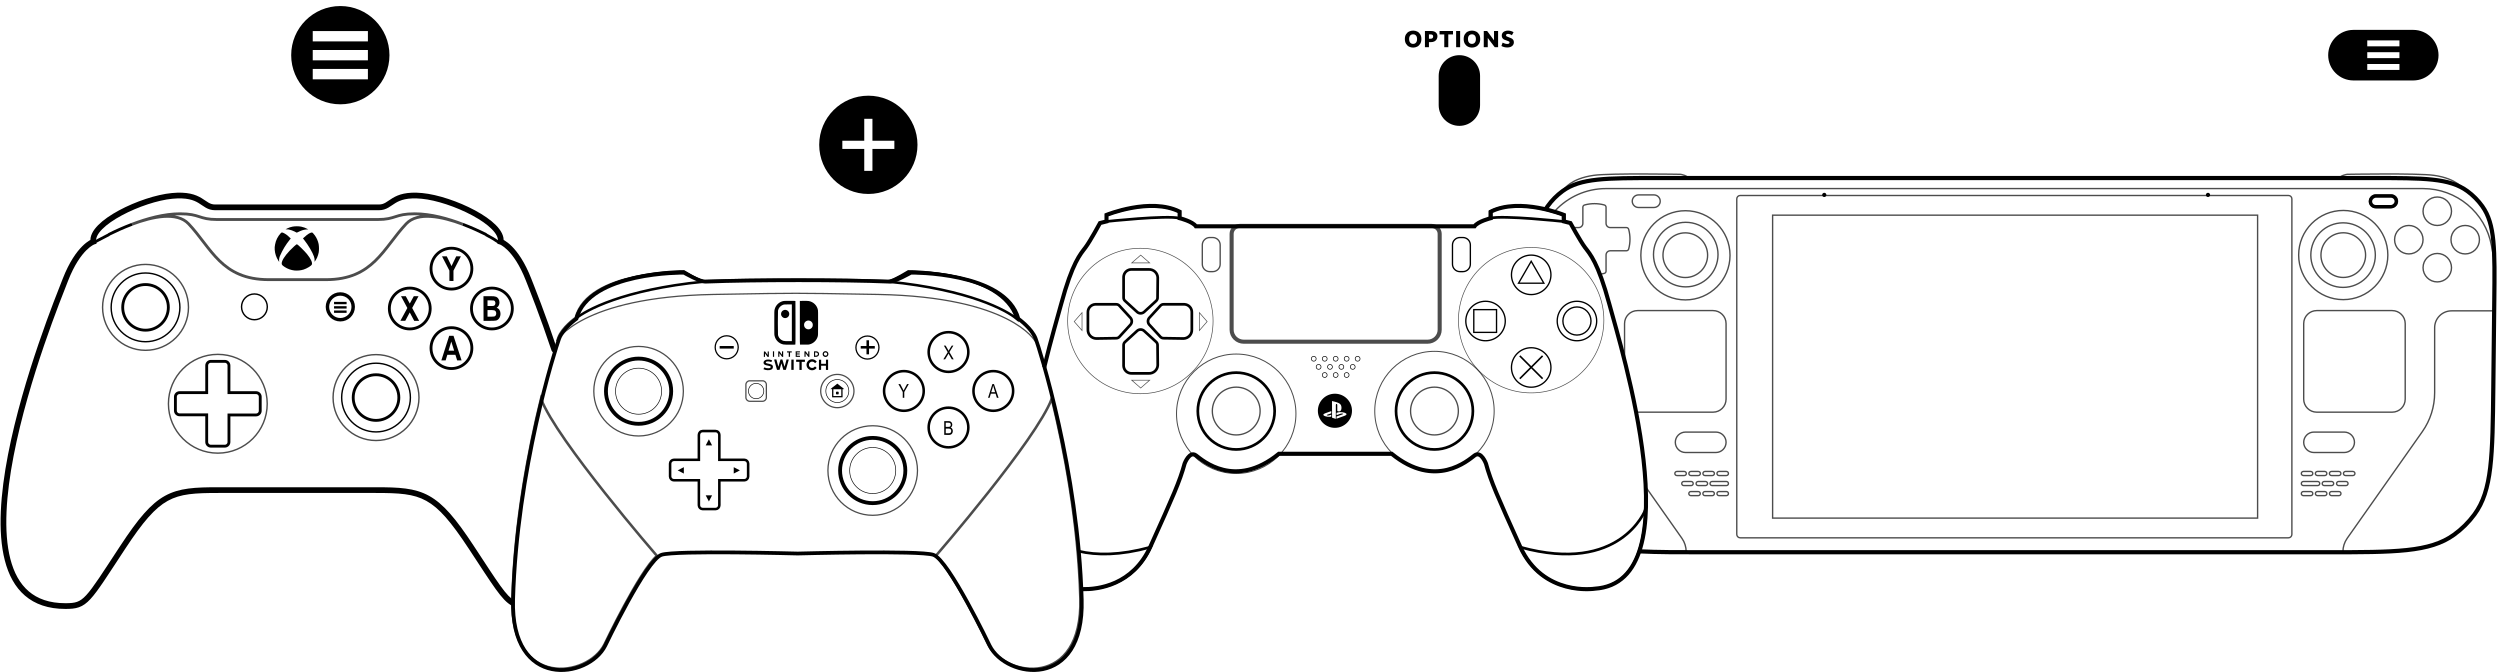 <?xml version="1.0"?>
<svg xmlns="http://www.w3.org/2000/svg" viewBox="0 0 725 195" fill="none">
  <path stroke="currentColor" d="M312.794 159.841C317.981 161.073 324.762 161.112 333.546 158.703L333.684 158.664C328.253 170.415 317.302 171.009 313.477 170.842" stroke-width="0.788" stroke-miterlimit="10"/>
  <path stroke="currentColor" d="M453.588 54.908C453.588 54.908 455.425 51.798 462.193 50.847C466.918 50.184 487.367 50.552 487.367 50.552C487.367 50.552 489.753 50.894 489.753 52.094M714.443 54.908C714.443 54.908 712.606 51.798 705.838 50.847C701.113 50.184 680.663 50.552 680.663 50.552C680.663 50.552 678.278 50.894 678.278 52.094M474.895 119.528H496.787C498.869 119.528 500.562 117.838 500.558 115.751V93.849C500.558 91.762 498.869 90.072 496.783 90.072H474.895C472.809 90.072 471.12 91.762 471.12 93.849V104.8M488.989 160C488.989 158.608 488.558 157.249 487.756 156.111L477.41 141.424M723.473 90.149H710.938C708.237 90.149 706.047 92.338 706.047 95.04V113.908C706.047 117.942 704.8 121.877 702.476 125.175L680.682 156.111C679.88 157.249 679.45 158.608 679.45 160M456.444 65.999H457.806C458.481 65.999 459.029 65.451 459.029 64.776V60.098C459.029 59.792 459.234 59.523 459.53 59.443C461.403 58.932 463.38 58.932 465.254 59.443C465.549 59.523 465.755 59.792 465.755 60.098V64.776C465.755 65.451 466.302 65.999 466.977 65.999H471.655C471.962 65.999 472.231 66.204 472.311 66.5C472.822 68.373 472.822 70.35 472.311 72.223C472.231 72.519 471.962 72.724 471.655 72.724H466.977C466.302 72.724 465.755 73.272 465.755 73.947V78.624C465.755 78.931 465.549 79.2 465.254 79.28C464.865 79.386 464.472 79.47 464.077 79.532M497.602 131.227H488.799C487.165 131.227 485.839 129.9 485.839 128.265C485.839 126.63 487.165 125.304 488.799 125.304H497.602C499.236 125.304 500.562 126.63 500.562 128.265C500.562 129.9 499.236 131.227 497.602 131.227ZM479.642 60.173H475.175C474.166 60.173 473.351 59.353 473.351 58.347C473.351 57.338 474.17 56.522 475.175 56.522H479.642C480.651 56.522 481.466 57.342 481.466 58.347C481.47 59.353 480.651 60.173 479.642 60.173ZM498.225 73.833C498.225 79.004 494.036 83.195 488.868 83.195C483.701 83.195 479.512 79.004 479.512 73.833C479.512 68.662 483.701 64.47 488.868 64.47C494.036 64.47 498.225 68.662 498.225 73.833ZM495.209 74.004C495.209 77.581 492.311 80.481 488.736 80.481C485.161 80.481 482.263 77.581 482.263 74.004C482.263 70.427 485.161 67.527 488.736 67.527C492.311 67.527 495.209 70.427 495.209 74.004ZM500.655 143.733H498.51C498.185 143.733 497.919 143.467 497.919 143.141C497.919 142.816 498.185 142.55 498.51 142.55H500.655C500.98 142.55 501.246 142.816 501.246 143.141C501.251 143.471 500.985 143.733 500.655 143.733ZM496.572 143.733H494.427C494.102 143.733 493.836 143.467 493.836 143.141C493.836 142.816 494.102 142.55 494.427 142.55H496.572C496.897 142.55 497.163 142.816 497.163 143.141C497.163 143.471 496.901 143.733 496.572 143.733ZM492.489 143.733H490.344C490.019 143.733 489.753 143.467 489.753 143.141C489.753 142.816 490.019 142.55 490.344 142.55H492.489C492.814 142.55 493.08 142.816 493.08 143.141C493.08 143.471 492.814 143.733 492.489 143.733ZM500.655 137.906H498.51C498.185 137.906 497.919 137.64 497.919 137.315C497.919 136.99 498.185 136.724 498.51 136.724H500.655C500.98 136.724 501.246 136.99 501.246 137.315C501.25 137.64 500.984 137.906 500.655 137.906ZM496.585 137.906H494.44C494.115 137.906 493.849 137.64 493.849 137.315C493.849 136.99 494.115 136.724 494.44 136.724H496.585C496.91 136.724 497.176 136.99 497.176 137.315C497.176 137.64 496.91 137.906 496.585 137.906ZM492.51 137.906H490.365C490.04 137.906 489.774 137.64 489.774 137.315C489.774 136.99 490.04 136.724 490.365 136.724H492.51C492.835 136.724 493.101 136.99 493.101 137.315C493.101 137.64 492.839 137.906 492.51 137.906ZM488.44 137.906H486.295C485.97 137.906 485.704 137.64 485.704 137.315C485.704 136.99 485.97 136.724 486.295 136.724H488.44C488.765 136.724 489.031 136.99 489.031 137.315C489.031 137.64 488.765 137.906 488.44 137.906ZM500.655 140.817H496.505C496.179 140.817 495.913 140.551 495.913 140.226C495.913 139.901 496.179 139.635 496.505 139.635H500.655C500.98 139.635 501.246 139.901 501.246 140.226C501.25 140.556 500.984 140.817 500.655 140.817ZM494.604 140.817H492.46C492.134 140.817 491.868 140.551 491.868 140.226C491.868 139.901 492.134 139.635 492.46 139.635H494.604C494.93 139.635 495.196 139.901 495.196 140.226C495.196 140.556 494.93 140.817 494.604 140.817ZM490.437 140.817H488.292C487.967 140.817 487.701 140.551 487.701 140.226C487.701 139.901 487.967 139.635 488.292 139.635H490.437C490.762 139.635 491.028 139.901 491.028 140.226C491.028 140.556 490.762 140.817 490.437 140.817ZM671.847 119.528H693.735C695.821 119.528 697.51 117.838 697.51 115.751V93.849C697.51 91.762 695.821 90.072 693.735 90.072H671.847C669.761 90.072 668.072 91.762 668.072 93.849V115.751C668.072 117.838 669.761 119.528 671.847 119.528ZM671.032 131.227H679.836C681.47 131.227 682.796 129.9 682.796 128.265C682.796 126.63 681.47 125.304 679.836 125.304H671.032C669.398 125.304 668.072 126.63 668.072 128.265C668.072 129.9 669.398 131.227 671.032 131.227ZM688.988 60.173H693.455C694.464 60.173 695.279 59.353 695.279 58.347C695.279 57.338 694.46 56.522 693.455 56.522H688.988C687.979 56.522 687.164 57.342 687.164 58.347C687.164 59.353 687.979 60.173 688.988 60.173ZM688.849 73.983C688.849 79.154 684.66 83.346 679.493 83.346C674.325 83.346 670.136 79.154 670.136 73.983C670.136 68.812 674.325 64.621 679.493 64.621C684.66 64.621 688.849 68.812 688.849 73.983ZM686.021 73.983C686.021 77.56 683.123 80.46 679.548 80.46C675.974 80.46 673.076 77.56 673.076 73.983C673.076 70.406 675.974 67.506 679.548 67.506C683.123 67.506 686.021 70.406 686.021 73.983ZM667.975 143.733H670.12C670.445 143.733 670.711 143.467 670.711 143.141C670.711 142.816 670.445 142.55 670.12 142.55H667.975C667.65 142.55 667.384 142.816 667.384 143.141C667.384 143.471 667.646 143.733 667.975 143.733ZM672.058 143.733H674.203C674.528 143.733 674.794 143.467 674.794 143.141C674.794 142.816 674.528 142.55 674.203 142.55H672.058C671.733 142.55 671.467 142.816 671.467 143.141C671.467 143.471 671.733 143.733 672.058 143.733ZM676.145 143.733H678.29C678.615 143.733 678.881 143.467 678.881 143.141C678.881 142.816 678.615 142.55 678.29 142.55H676.145C675.82 142.55 675.554 142.816 675.554 143.141C675.55 143.471 675.816 143.733 676.145 143.733ZM667.975 137.906H670.12C670.445 137.906 670.711 137.64 670.711 137.315C670.711 136.99 670.445 136.724 670.12 136.724H667.975C667.65 136.724 667.384 136.99 667.384 137.315C667.384 137.64 667.646 137.906 667.975 137.906ZM672.046 137.906H674.19C674.516 137.906 674.782 137.64 674.782 137.315C674.782 136.99 674.516 136.724 674.19 136.724H672.046C671.72 136.724 671.454 136.99 671.454 137.315C671.454 137.64 671.72 137.906 672.046 137.906ZM676.12 137.906H678.265C678.59 137.906 678.856 137.64 678.856 137.315C678.856 136.99 678.59 136.724 678.265 136.724H676.12C675.795 136.724 675.529 136.99 675.529 137.315C675.529 137.64 675.795 137.906 676.12 137.906ZM680.195 137.906H682.339C682.665 137.906 682.931 137.64 682.931 137.315C682.931 136.99 682.665 136.724 682.339 136.724H680.195C679.869 136.724 679.603 136.99 679.603 137.315C679.603 137.64 679.865 137.906 680.195 137.906ZM667.975 140.817H672.126C672.451 140.817 672.717 140.551 672.717 140.226C672.717 139.901 672.451 139.634 672.126 139.634H667.975C667.65 139.634 667.384 139.901 667.384 140.226C667.384 140.556 667.646 140.817 667.975 140.817ZM674.03 140.817H676.175C676.5 140.817 676.766 140.551 676.766 140.226C676.766 139.901 676.5 139.634 676.175 139.634H674.03C673.705 139.634 673.439 139.901 673.439 140.226C673.435 140.556 673.701 140.817 674.03 140.817ZM678.197 140.817H680.342C680.668 140.817 680.934 140.551 680.934 140.226C680.934 139.901 680.668 139.634 680.342 139.634H678.197C677.872 139.634 677.606 139.901 677.606 140.226C677.606 140.556 677.868 140.817 678.197 140.817ZM710.938 61.261C710.938 63.54 709.091 65.387 706.811 65.387C704.532 65.387 702.684 63.54 702.684 61.261C702.684 58.981 704.532 57.134 706.811 57.134C709.091 57.134 710.938 58.981 710.938 61.261ZM710.938 77.629C710.938 79.908 709.091 81.755 706.811 81.755C704.532 81.755 702.684 79.908 702.684 77.629C702.684 75.349 704.532 73.502 706.811 73.502C709.091 73.502 710.938 75.349 710.938 77.629ZM719.039 69.514C719.039 71.793 717.191 73.641 714.911 73.641C712.632 73.641 710.784 71.793 710.784 69.514C710.784 67.235 712.632 65.387 714.911 65.387C717.191 65.387 719.039 67.235 719.039 69.514ZM702.684 69.514C702.684 71.793 700.836 73.641 698.557 73.641C696.277 73.641 694.43 71.793 694.43 69.514C694.43 67.235 696.277 65.387 698.557 65.387C700.836 65.387 702.684 67.235 702.684 69.514ZM663.654 155.966H504.66C504.107 155.966 503.663 155.518 503.663 154.969V57.685C503.663 57.132 504.111 56.688 504.66 56.688H663.65C664.203 56.688 664.646 57.136 664.646 57.685V154.969C664.65 155.518 664.203 155.966 663.654 155.966ZM514.058 62.393H654.703V150.256H514.058V62.393Z" stroke-opacity="0.7" stroke-width="0.406" stroke-miterlimit="10"/>
  <path stroke="currentColor" d="M475.55 159.893C480.574 160.153 486.616 160.153 494.037 160.153H674.638C694.608 160.153 704.593 160.153 711.634 155.086C713.909 153.449 715.914 151.466 717.577 149.21C722.723 142.228 722.835 132.244 723.06 112.276L723.342 87.244C723.509 72.422 723.593 65.01 719.862 59.803C718.658 58.122 717.195 56.642 715.528 55.419C710.362 51.631 702.95 51.631 688.126 51.631H480.548C465.724 51.631 458.312 51.631 453.147 55.419C451.479 56.642 450.016 58.122 448.812 59.803C448.633 60.053 448.462 60.309 448.3 60.57" stroke-width="1.217"/>
  <path stroke="currentColor" opacity="0.7" d="M723.473 76.393L722.527 71.231C720.773 61.649 712.422 54.688 702.68 54.688H465.758C459.99 54.688 454.71 57.129 450.998 61.108M501.707 74.039C501.707 81.181 495.917 86.97 488.775 86.97C481.633 86.97 475.843 81.181 475.843 74.039C475.843 66.897 481.633 61.108 488.775 61.108C495.917 61.108 501.707 66.897 501.707 74.039ZM692.473 73.962C692.473 81.103 686.684 86.893 679.541 86.893C672.399 86.893 666.61 81.103 666.61 73.962C666.61 66.82 672.399 61.031 679.541 61.031C686.684 61.031 692.473 66.82 692.473 73.962Z" stroke-width="0.406" stroke-miterlimit="10"/>
  <path fill="currentColor" fill-rule="evenodd" clip-rule="evenodd" d="M529.038 57.133C529.375 57.133 529.649 56.859 529.649 56.522C529.649 56.184 529.375 55.91 529.038 55.91C528.7 55.91 528.426 56.184 528.426 56.522C528.426 56.859 528.7 57.133 529.038 57.133ZM640.318 57.133C640.656 57.133 640.929 56.859 640.929 56.522C640.929 56.184 640.656 55.91 640.318 55.91C639.98 55.91 639.707 56.184 639.707 56.522C639.707 56.859 639.98 57.133 640.318 57.133Z"/>
  <path stroke="currentColor" d="M302.828 106.5C304.868 98.136 306.868 91.385 307.709 88.267C311.01 76.018 313.362 73.666 314.777 71.775C316.191 69.883 319.004 64.683 319.004 64.683L320.888 64.21V62.327C320.888 62.327 333.61 57.142 342.092 61.385V63.268C342.092 63.268 345.878 64.218 346.82 65.632H427.6C428.557 64.21 432.328 63.268 432.328 63.268V61.385C440.806 57.142 453.532 62.327 453.532 62.327V64.21L455.415 64.683C455.415 64.683 458.248 69.883 459.659 71.767C461.069 73.65 463.425 76.01 466.727 88.259C470.024 100.512 491.237 168.838 462.491 170.721C462.491 170.721 447.417 173.081 440.822 158.472C434.227 143.863 432.343 139.624 430.929 134.439C430.929 134.439 429.518 130.66 427.631 132.075C425.744 133.489 416.32 141.972 403.598 131.602H370.869C358.147 141.972 348.719 133.481 346.836 132.075C344.952 130.668 343.538 134.439 343.538 134.439C342.124 139.624 340.232 143.859 333.641 158.472C328.535 169.791 318.338 170.924 314 170.86" stroke-width="1.182" stroke-miterlimit="10"/>
  <path stroke="currentColor" d="M440.854 158.669L440.991 158.708C469.918 166.639 477.112 148.031 477.238 147.677C476.844 160.284 473.023 170.044 462.421 170.737C462.432 170.721 447.504 173.05 440.854 158.669Z" stroke-width="0.788" stroke-miterlimit="10"/>
  <path stroke="currentColor" opacity="0.7" d="M358.506 137.306C368.069 137.306 375.822 129.554 375.822 119.991C375.822 110.427 368.069 102.675 358.506 102.675C348.943 102.675 341.19 110.427 341.19 119.991C341.19 129.554 348.943 137.306 358.506 137.306Z" stroke-width="0.295" stroke-miterlimit="10"/>
  <path stroke="currentColor" d="M358.506 130.345C364.659 130.345 369.648 125.356 369.648 119.203C369.648 113.049 364.659 108.061 358.506 108.061C352.352 108.061 347.364 113.049 347.364 119.203C347.364 125.356 352.352 130.345 358.506 130.345Z" stroke-width="0.788" stroke-miterlimit="10"/>
  <path stroke="currentColor" opacity="0.7" d="M358.506 126.133C362.333 126.133 365.436 123.03 365.436 119.203C365.436 115.375 362.333 112.272 358.506 112.272C354.678 112.272 351.575 115.375 351.575 119.203C351.575 123.03 354.678 126.133 358.506 126.133Z" stroke-width="0.394" stroke-miterlimit="10"/>
  <path stroke="currentColor" opacity="0.7" d="M330.706 114.176C342.351 114.176 351.792 104.735 351.792 93.089C351.792 81.444 342.351 72.003 330.706 72.003C319.06 72.003 309.62 81.444 309.62 93.089C309.62 104.735 319.06 114.176 330.706 114.176Z" stroke-width="0.197" stroke-miterlimit="10"/>
  <path stroke="currentColor" opacity="0.7" d="M359.534 65.516H415.142C415.769 65.516 416.37 65.759 416.813 66.192C417.257 66.624 417.506 67.211 417.506 67.823V95.636C417.506 96.554 417.132 97.434 416.467 98.084C415.802 98.733 414.9 99.097 413.96 99.097H360.716C359.776 99.097 358.874 98.733 358.209 98.084C357.544 97.434 357.17 96.554 357.17 95.636V67.823C357.17 67.211 357.419 66.624 357.862 66.192C358.306 65.759 358.907 65.516 359.534 65.516Z" stroke-width="1.182" stroke-miterlimit="10"/>
  <path stroke="currentColor" opacity="0.7" d="M351.685 68.879H350.834C349.637 68.879 348.667 69.849 348.667 71.046V76.609C348.667 77.806 349.637 78.776 350.834 78.776H351.685C352.882 78.776 353.852 77.806 353.852 76.609V71.046C353.852 69.849 352.882 68.879 351.685 68.879Z" stroke-width="0.394" stroke-miterlimit="10"/>
  <path stroke="currentColor" d="M380.983 104.747C381.372 104.747 381.688 104.432 381.688 104.042C381.688 103.653 381.372 103.337 380.983 103.337C380.593 103.337 380.278 103.653 380.278 104.042C380.278 104.432 380.593 104.747 380.983 104.747Z" stroke-width="0.197" stroke-miterlimit="10"/>
  <path stroke="currentColor" d="M384.166 104.747C384.556 104.747 384.872 104.432 384.872 104.042C384.872 103.653 384.556 103.337 384.166 103.337C383.777 103.337 383.461 103.653 383.461 104.042C383.461 104.432 383.777 104.747 384.166 104.747Z" stroke-width="0.197" stroke-miterlimit="10"/>
  <path stroke="currentColor" d="M387.346 104.747C387.735 104.747 388.051 104.432 388.051 104.042C388.051 103.653 387.735 103.337 387.346 103.337C386.956 103.337 386.641 103.653 386.641 104.042C386.641 104.432 386.956 104.747 387.346 104.747Z" stroke-width="0.197" stroke-miterlimit="10"/>
  <path stroke="currentColor" d="M390.525 104.747C390.915 104.747 391.231 104.432 391.231 104.042C391.231 103.653 390.915 103.337 390.525 103.337C390.136 103.337 389.82 103.653 389.82 104.042C389.82 104.432 390.136 104.747 390.525 104.747Z" stroke-width="0.197" stroke-miterlimit="10"/>
  <path stroke="currentColor" d="M393.709 104.747C394.098 104.747 394.414 104.432 394.414 104.042C394.414 103.653 394.098 103.337 393.709 103.337C393.319 103.337 393.003 103.653 393.003 104.042C393.003 104.432 393.319 104.747 393.709 104.747Z" stroke-width="0.197" stroke-miterlimit="10"/>
  <path stroke="currentColor" d="M382.397 107.104C382.787 107.104 383.102 106.788 383.102 106.399C383.102 106.009 382.787 105.693 382.397 105.693C382.008 105.693 381.692 106.009 381.692 106.399C381.692 106.788 382.008 107.104 382.397 107.104Z" stroke-width="0.197" stroke-miterlimit="10"/>
  <path stroke="currentColor" d="M385.695 107.104C386.084 107.104 386.4 106.788 386.4 106.399C386.4 106.009 386.084 105.693 385.695 105.693C385.305 105.693 384.99 106.009 384.99 106.399C384.99 106.788 385.305 107.104 385.695 107.104Z" stroke-width="0.197" stroke-miterlimit="10"/>
  <path stroke="currentColor" d="M388.996 107.104C389.386 107.104 389.702 106.788 389.702 106.399C389.702 106.009 389.386 105.693 388.996 105.693C388.607 105.693 388.291 106.009 388.291 106.399C388.291 106.788 388.607 107.104 388.996 107.104Z" stroke-width="0.197" stroke-miterlimit="10"/>
  <path stroke="currentColor" d="M392.294 107.104C392.684 107.104 392.999 106.788 392.999 106.399C392.999 106.009 392.684 105.693 392.294 105.693C391.905 105.693 391.589 106.009 391.589 106.399C391.589 106.788 391.905 107.104 392.294 107.104Z" stroke-width="0.197" stroke-miterlimit="10"/>
  <path stroke="currentColor" d="M384.166 109.459C384.556 109.459 384.872 109.144 384.872 108.754C384.872 108.365 384.556 108.049 384.166 108.049C383.777 108.049 383.461 108.365 383.461 108.754C383.461 109.144 383.777 109.459 384.166 109.459Z" stroke-width="0.197" stroke-miterlimit="10"/>
  <path stroke="currentColor" d="M387.346 109.459C387.735 109.459 388.051 109.144 388.051 108.754C388.051 108.365 387.735 108.049 387.346 108.049C386.956 108.049 386.641 108.365 386.641 108.754C386.641 109.144 386.956 109.459 387.346 109.459Z" stroke-width="0.197" stroke-miterlimit="10"/>
  <path stroke="currentColor" d="M390.525 109.459C390.915 109.459 391.231 109.144 391.231 108.754C391.231 108.365 390.915 108.049 390.525 108.049C390.136 108.049 389.82 108.365 389.82 108.754C389.82 109.144 390.136 109.459 390.525 109.459Z" stroke-width="0.197" stroke-miterlimit="10"/>
  <path stroke="currentColor" d="M335.749 80.501C335.716 79.845 335.425 79.228 334.94 78.785C334.454 78.342 333.813 78.109 333.156 78.137H328.208C327.911 78.123 327.615 78.168 327.335 78.269C327.056 78.37 326.799 78.525 326.58 78.725C326.36 78.925 326.182 79.167 326.056 79.436C325.93 79.704 325.858 79.996 325.844 80.292V86.336C325.843 86.51 325.88 86.682 325.951 86.84C326.023 86.998 326.127 87.14 326.258 87.254L329.776 90.481C330.052 90.725 330.408 90.859 330.777 90.859C331.145 90.859 331.501 90.725 331.777 90.481L335.296 87.254C335.422 87.137 335.521 86.995 335.589 86.837C335.657 86.678 335.691 86.508 335.69 86.336V86.336L335.749 80.501Z" stroke-width="0.788" stroke-miterlimit="10"/>
  <path stroke="currentColor" d="M335.749 105.914C335.716 106.57 335.425 107.187 334.94 107.63C334.454 108.073 333.813 108.305 333.156 108.278H328.208C327.608 108.304 327.023 108.092 326.579 107.687C326.136 107.282 325.872 106.718 325.844 106.118V100.086C325.843 99.913 325.879 99.741 325.951 99.582C326.022 99.424 326.127 99.283 326.258 99.168L329.776 95.942C330.052 95.698 330.408 95.564 330.777 95.564C331.145 95.564 331.501 95.698 331.777 95.942L335.296 99.168C335.422 99.286 335.522 99.428 335.59 99.586C335.657 99.744 335.692 99.915 335.69 100.086V100.086L335.749 105.914Z" stroke-width="0.788" stroke-miterlimit="10"/>
  <path stroke="currentColor" d="M317.858 98.172C317.201 98.139 316.585 97.848 316.142 97.363C315.699 96.877 315.466 96.236 315.494 95.579V90.615C315.467 90.016 315.679 89.43 316.084 88.987C316.489 88.543 317.053 88.279 317.653 88.251H323.693C323.865 88.248 324.036 88.281 324.194 88.349C324.353 88.417 324.495 88.518 324.611 88.645L327.838 92.163C328.081 92.44 328.216 92.796 328.216 93.164C328.216 93.533 328.081 93.889 327.838 94.165L324.611 97.683C324.494 97.81 324.352 97.911 324.194 97.978C324.036 98.046 323.865 98.08 323.693 98.077V98.077L317.858 98.172Z" stroke-width="0.788" stroke-miterlimit="10"/>
  <path stroke="currentColor" d="M343.27 98.172C343.927 98.139 344.543 97.848 344.986 97.363C345.429 96.877 345.662 96.236 345.634 95.579V90.615C345.648 90.318 345.603 90.022 345.502 89.742C345.401 89.463 345.246 89.206 345.046 88.987C344.846 88.767 344.605 88.589 344.336 88.463C344.067 88.337 343.776 88.265 343.479 88.251H337.443C337.271 88.248 337.1 88.281 336.942 88.349C336.783 88.417 336.641 88.518 336.525 88.645L333.298 92.163C333.055 92.44 332.92 92.796 332.92 93.164C332.92 93.533 333.055 93.889 333.298 94.165L336.525 97.683C336.642 97.81 336.784 97.91 336.942 97.978C337.1 98.046 337.271 98.079 337.443 98.077L343.27 98.172Z" stroke-width="0.788" stroke-miterlimit="10"/>
  <path stroke="currentColor" opacity="0.7" d="M444.033 113.939C455.679 113.939 465.119 104.499 465.119 92.853C465.119 81.207 455.679 71.767 444.033 71.767C432.387 71.767 422.947 81.207 422.947 92.853C422.947 104.499 432.387 113.939 444.033 113.939Z" stroke-width="0.197" stroke-miterlimit="10"/>
  <path stroke="currentColor" d="M444.049 85.43C447.21 85.43 449.773 82.867 449.773 79.705C449.773 76.543 447.21 73.981 444.049 73.981C440.887 73.981 438.324 76.543 438.324 79.705C438.324 82.867 440.887 85.43 444.049 85.43Z" stroke-width="0.394" stroke-miterlimit="10"/>
  <path stroke="currentColor" d="M430.807 98.819C433.968 98.819 436.531 96.255 436.531 93.094C436.531 89.932 433.968 87.369 430.807 87.369C427.645 87.369 425.082 89.932 425.082 93.094C425.082 96.255 427.645 98.819 430.807 98.819Z" stroke-width="0.394" stroke-miterlimit="10"/>
  <path stroke="currentColor" d="M457.314 98.819C460.476 98.819 463.039 96.255 463.039 93.094C463.039 89.932 460.476 87.369 457.314 87.369C454.153 87.369 451.59 89.932 451.59 93.094C451.59 96.255 454.153 98.819 457.314 98.819Z" stroke-width="0.394" stroke-miterlimit="10"/>
  <path stroke="currentColor" d="M444.049 112.292C447.21 112.292 449.773 109.729 449.773 106.567C449.773 103.406 447.21 100.843 444.049 100.843C440.887 100.843 438.324 103.406 438.324 106.567C438.324 109.729 440.887 112.292 444.049 112.292Z" stroke-width="0.394" stroke-miterlimit="10"/>
  <path stroke="currentColor" d="M444.049 82.132H447.721L445.885 78.953L444.049 75.769L442.213 78.953L440.373 82.132H444.049Z" stroke-width="0.394" stroke-miterlimit="10"/>
  <path stroke="currentColor" d="M433.994 89.795H427.399V96.39H433.994V89.795Z" stroke-width="0.394" stroke-miterlimit="10"/>
  <path stroke="currentColor" d="M457.314 97.167C459.564 97.167 461.388 95.343 461.388 93.093C461.388 90.844 459.564 89.019 457.314 89.019C455.064 89.019 453.24 90.844 453.24 93.093C453.24 95.343 455.064 97.167 457.314 97.167Z" stroke-width="0.394" stroke-miterlimit="10"/>
  <path fill="currentColor" d="M447.52 103.372L447.185 103.037L444.049 106.177L440.909 103.037L440.574 103.372L443.714 106.512L440.574 109.648L440.909 109.983L444.049 106.843L447.185 109.983L447.52 109.648L444.38 106.512L447.52 103.372Z"/>
  <path stroke="currentColor" opacity="0.7" d="M330.8 76.242H328.208L329.504 75.111L330.8 73.981L332.097 75.111L333.393 76.242H330.8Z" stroke-width="0.197" stroke-miterlimit="10"/>
  <path stroke="currentColor" opacity="0.7" d="M330.8 110.263H328.208L329.504 111.393L330.8 112.524L332.097 111.393L333.393 110.263H330.8Z" stroke-width="0.197" stroke-miterlimit="10"/>
  <path stroke="currentColor" opacity="0.7" d="M347.813 93.255V90.662L348.944 91.958L350.07 93.255L348.944 94.551L347.813 95.847V93.255Z" stroke-width="0.197" stroke-miterlimit="10"/>
  <path stroke="currentColor" opacity="0.7" d="M313.788 93.255V90.662L312.657 91.958L311.526 93.255L312.657 94.551L313.788 95.847V93.255Z" stroke-width="0.197" stroke-miterlimit="10"/>
  <path stroke="currentColor" d="M320.903 62.342V64.226C320.903 64.226 338.337 62.342 342.108 63.284V61.401C333.641 57.157 320.903 62.342 320.903 62.342Z" stroke-width="0.788" stroke-miterlimit="10"/>
  <path stroke="currentColor" d="M453.315 62.342V64.226C453.315 64.226 435.881 62.342 432.111 63.284V61.401C440.593 57.157 453.315 62.342 453.315 62.342Z" stroke-width="0.788" stroke-miterlimit="10"/>
  <path stroke="currentColor" d="M424.236 68.879H423.385C422.188 68.879 421.218 69.849 421.218 71.046V76.609C421.218 77.806 422.188 78.776 423.385 78.776H424.236C425.433 78.776 426.403 77.806 426.403 76.609V71.046C426.403 69.849 425.433 68.879 424.236 68.879Z" stroke-width="0.394" stroke-miterlimit="10"/>
  <path stroke="currentColor" opacity="0.7" d="M415.993 136.518C425.556 136.518 433.309 128.766 433.309 119.203C433.309 109.639 425.556 101.887 415.993 101.887C406.429 101.887 398.677 109.639 398.677 119.203C398.677 128.766 406.429 136.518 415.993 136.518Z" stroke-width="0.295" stroke-miterlimit="10"/>
  <path stroke="currentColor" d="M415.993 130.345C422.146 130.345 427.135 125.356 427.135 119.203C427.135 113.049 422.146 108.061 415.993 108.061C409.839 108.061 404.851 113.049 404.851 119.203C404.851 125.356 409.839 130.345 415.993 130.345Z" stroke-width="0.788" stroke-miterlimit="10"/>
  <path stroke="currentColor" opacity="0.7" d="M415.993 126.133C419.82 126.133 422.923 123.03 422.923 119.203C422.923 115.375 419.82 112.272 415.993 112.272C412.165 112.272 409.062 115.375 409.062 119.203C409.062 123.03 412.165 126.133 415.993 126.133Z" stroke-width="0.394" stroke-miterlimit="10"/>
  <path fill="currentColor" fill-rule="evenodd" clip-rule="evenodd" d="M392.078 119.124C392.078 121.857 389.862 124.073 387.129 124.073C384.396 124.073 382.181 121.857 382.181 119.124C382.181 116.391 384.396 114.176 387.129 114.176C389.862 114.176 392.078 116.391 392.078 119.124ZM387.145 116.512C386.861 116.429 386.574 116.35 386.282 116.295L386.298 121.133L387.389 121.48V117.414C387.389 117.335 387.412 117.258 387.456 117.193C387.47 117.174 387.49 117.159 387.512 117.15C387.534 117.141 387.558 117.138 387.582 117.142C387.631 117.152 387.677 117.174 387.716 117.205C387.769 117.255 387.802 117.322 387.811 117.394C387.818 117.485 387.818 117.576 387.811 117.666V119.187C387.961 119.264 388.127 119.306 388.295 119.309C388.408 119.312 388.519 119.287 388.618 119.234C388.722 119.178 388.809 119.095 388.87 118.994C388.936 118.88 388.982 118.756 389.004 118.627C389.028 118.478 389.036 118.326 389.028 118.174C389.023 117.942 388.974 117.714 388.882 117.501C388.827 117.384 388.751 117.279 388.658 117.189C388.572 117.103 388.476 117.029 388.37 116.969C388.137 116.837 387.89 116.732 387.633 116.657L387.145 116.512ZM384.643 119.727L386.069 119.223V119.782C386.071 119.807 386.071 119.832 386.069 119.857L384.942 120.251C384.888 120.268 384.839 120.296 384.797 120.334C384.786 120.343 384.779 120.355 384.775 120.368C384.771 120.381 384.77 120.395 384.773 120.409C384.789 120.437 384.816 120.459 384.848 120.468C384.931 120.498 385.019 120.512 385.108 120.511C385.206 120.51 385.304 120.5 385.399 120.479C385.464 120.466 385.527 120.447 385.588 120.424L386.069 120.247V120.724V120.818C385.872 120.855 385.671 120.876 385.47 120.881C385.069 120.887 384.669 120.826 384.288 120.7C384.16 120.667 384.038 120.611 383.93 120.535C383.87 120.492 383.824 120.433 383.796 120.365C383.783 120.337 383.777 120.306 383.777 120.275C383.777 120.243 383.783 120.213 383.796 120.184C383.822 120.127 383.865 120.079 383.918 120.046C384.042 119.966 384.174 119.9 384.312 119.849C384.375 119.82 384.449 119.795 384.527 119.768L384.527 119.768C384.565 119.755 384.604 119.741 384.643 119.727ZM388.792 119.515H388.465C388.166 119.555 387.872 119.629 387.59 119.735V120.393L388.772 119.976C388.899 119.935 389.032 119.914 389.166 119.913C389.256 119.911 389.345 119.926 389.43 119.956C389.445 119.961 389.459 119.968 389.471 119.978C389.484 119.988 389.494 120.001 389.501 120.015C389.517 120.051 389.489 120.082 389.465 120.102C389.397 120.146 389.323 120.179 389.245 120.2L387.582 120.795V120.819V121.43L389.769 120.642C389.795 120.632 389.822 120.622 389.848 120.613C389.941 120.58 390.035 120.546 390.123 120.504C390.233 120.452 390.333 120.381 390.419 120.295C390.462 120.247 390.486 120.186 390.486 120.121C390.483 120.082 390.472 120.043 390.454 120.008C390.436 119.973 390.41 119.942 390.379 119.917C390.28 119.836 390.166 119.775 390.045 119.735L389.848 119.668C389.505 119.565 389.149 119.513 388.792 119.515Z"/>
  <g clip-path="">
    <g clip-path="">
      <path fill="currentColor" fill-rule="evenodd" clip-rule="evenodd" d="M682.505 8.667C678.455 8.667 675.172 11.95 675.172 16C675.172 20.05 678.455 23.334 682.505 23.334H699.838C703.888 23.334 707.172 20.05 707.172 16C707.172 11.95 703.888 8.667 699.838 8.667H682.505ZM695.838 11.723H686.505V13.434H695.838V11.723ZM686.505 18.567H695.838V20.278H686.505V18.567ZM695.838 15.145H686.505V16.856H695.838V15.145Z"/>
    </g>
  </g>
  <path fill="currentColor" fill-rule="evenodd" clip-rule="evenodd" d="M251.82 56.25C259.69 56.25 266.07 49.87 266.07 42C266.07 34.13 259.69 27.75 251.82 27.75C243.95 27.75 237.57 34.13 237.57 42C237.57 49.87 243.95 56.25 251.82 56.25ZM250.632 49.544V43.187H244.276V40.812H250.632V34.456H253.007V40.812L259.364 40.812V43.187H253.007V49.544H250.632Z"/>
  <path fill="currentColor" fill-rule="evenodd" clip-rule="evenodd" d="M98.694 30.25C106.564 30.25 112.943 23.87 112.943 16C112.943 8.13 106.564 1.75 98.694 1.75C90.823 1.75 84.444 8.13 84.444 16C84.444 23.87 90.823 30.25 98.694 30.25ZM90.694 9V12H106.693V9H90.694ZM106.693 20V23H90.694V20H106.693ZM90.694 17.5H106.693V14.5H90.694V17.5Z"/>
  <path fill="currentColor" fill-rule="evenodd" clip-rule="evenodd" d="M100.513 88.226H96.874V87.544H100.513V88.226ZM100.513 89.477H96.874V88.795H100.513V89.477ZM96.874 90.727H100.513V90.045H96.874V90.727Z"/>
  <path fill="currentColor" d="M417.218 22C417.218 18.686 419.904 16 423.218 16C426.532 16 429.218 18.686 429.218 22V30.5C429.218 33.814 426.532 36.5 423.218 36.5C419.904 36.5 417.218 33.814 417.218 30.5V22Z"/>
  <path fill="currentColor" d="M409.805 8.876C410.23 8.876 410.624 8.965 410.986 9.145C411.349 9.319 411.642 9.59 411.866 9.957C412.09 10.319 412.202 10.771 412.202 11.313C412.202 11.854 412.09 12.313 411.866 12.689C411.642 13.06 411.347 13.34 410.98 13.528C410.617 13.712 410.226 13.803 409.805 13.803C409.384 13.803 408.99 13.712 408.623 13.528C408.261 13.34 407.968 13.06 407.744 12.689C407.52 12.313 407.408 11.854 407.408 11.313C407.408 10.771 407.52 10.319 407.744 9.957C407.968 9.59 408.261 9.319 408.623 9.145C408.986 8.965 409.38 8.876 409.805 8.876ZM409.805 9.95C409.456 9.95 409.176 10.066 408.966 10.299C408.755 10.532 408.65 10.872 408.65 11.32C408.65 11.772 408.755 12.121 408.966 12.367C409.176 12.608 409.454 12.729 409.798 12.729C410.143 12.729 410.42 12.608 410.631 12.367C410.845 12.121 410.953 11.772 410.953 11.32C410.953 10.872 410.848 10.532 410.637 10.299C410.427 10.066 410.15 9.95 409.805 9.95Z"/>
  <path fill="currentColor" d="M413.231 13.689V8.99H414.97C415.579 8.99 416.044 9.129 416.366 9.406C416.693 9.679 416.857 10.051 416.857 10.521C416.857 10.834 416.785 11.12 416.642 11.38C416.498 11.635 416.284 11.839 415.997 11.991C415.711 12.143 415.366 12.219 414.963 12.219H414.393V13.689H413.231ZM414.95 11.226C415.16 11.226 415.324 11.167 415.44 11.051C415.556 10.935 415.615 10.776 415.615 10.574C415.615 10.377 415.556 10.23 415.44 10.131C415.324 10.033 415.156 9.984 414.937 9.984H414.393V11.226H414.95Z"/>
  <path fill="currentColor" d="M420 13.689H418.839V9.984H417.469V8.99H421.37V9.984H420V13.689Z"/>
  <path fill="currentColor" d="M422.279 8.99H423.44V13.689H422.279V8.99Z"/>
  <path fill="currentColor" d="M426.865 8.876C427.29 8.876 427.684 8.965 428.046 9.145C428.409 9.319 428.702 9.59 428.925 9.957C429.149 10.319 429.261 10.771 429.261 11.313C429.261 11.854 429.149 12.313 428.925 12.689C428.702 13.06 428.406 13.34 428.039 13.528C427.677 13.712 427.285 13.803 426.865 13.803C426.444 13.803 426.05 13.712 425.683 13.528C425.32 13.34 425.027 13.06 424.804 12.689C424.58 12.313 424.468 11.854 424.468 11.313C424.468 10.771 424.58 10.319 424.804 9.957C425.027 9.59 425.32 9.319 425.683 9.145C426.046 8.965 426.439 8.876 426.865 8.876ZM426.865 9.95C426.515 9.95 426.236 10.066 426.025 10.299C425.815 10.532 425.71 10.872 425.71 11.32C425.71 11.772 425.815 12.121 426.025 12.367C426.236 12.608 426.513 12.729 426.858 12.729C427.202 12.729 427.48 12.608 427.69 12.367C427.905 12.121 428.012 11.772 428.012 11.32C428.012 10.872 427.907 10.532 427.697 10.299C427.487 10.066 427.209 9.95 426.865 9.95Z"/>
  <path fill="currentColor" d="M433.265 11.702V8.99H434.446V13.689H433.473L431.452 11.018V13.689H430.291V8.99H431.271L433.265 11.702Z"/>
  <path fill="currentColor" d="M437.322 8.876C437.649 8.876 437.953 8.923 438.235 9.017C438.517 9.106 438.75 9.218 438.933 9.353L438.443 10.219C438.282 10.102 438.098 10.008 437.893 9.937C437.691 9.865 437.503 9.829 437.329 9.829C437.145 9.829 437.002 9.867 436.899 9.943C436.796 10.015 436.745 10.113 436.745 10.239C436.745 10.373 436.81 10.48 436.939 10.561C437.074 10.637 437.282 10.722 437.564 10.816C437.872 10.924 438.121 11.024 438.309 11.118C438.501 11.212 438.669 11.353 438.812 11.541C438.956 11.725 439.027 11.964 439.027 12.259C439.027 12.573 438.944 12.844 438.779 13.072C438.618 13.3 438.392 13.475 438.101 13.595C437.814 13.712 437.485 13.77 437.114 13.77C436.814 13.77 436.512 13.732 436.208 13.656C435.908 13.58 435.641 13.472 435.409 13.334L435.758 12.367C436.25 12.622 436.709 12.749 437.134 12.749C437.344 12.749 437.503 12.709 437.611 12.629C437.718 12.548 437.772 12.443 437.772 12.313C437.772 12.183 437.711 12.083 437.59 12.011C437.47 11.935 437.282 11.859 437.027 11.783C436.695 11.68 436.431 11.584 436.234 11.494C436.037 11.4 435.867 11.259 435.724 11.071C435.581 10.879 435.509 10.626 435.509 10.313C435.509 10.017 435.585 9.762 435.738 9.547C435.89 9.328 436.102 9.162 436.375 9.051C436.648 8.934 436.964 8.876 437.322 8.876Z"/>
  <rect stroke="currentColor" x="694.927" y="56.847" width="3.1" height="7.512" rx="1.55" transform="rotate(90 694.927 56.847)"/>
  <path fill="currentColor" d="M153.29 81.097L152.517 81.4L153.29 81.097ZM145.194 70.095L144.374 69.969L144.267 70.661L144.932 70.883L145.194 70.095ZM27.074 70.095L27.337 70.883L28.001 70.661L27.895 69.969L27.074 70.095ZM18.978 175.76V174.929L18.977 174.929L18.978 175.76ZM136.683 158.737L137.377 158.281L136.683 158.737ZM159.949 101.66C160.094 102.095 160.565 102.33 161 102.185C161.435 102.039 161.67 101.569 161.524 101.134L159.949 101.66ZM154.064 80.795C152.16 75.931 150.078 73.078 148.428 71.428C147.604 70.603 146.89 70.083 146.367 69.763C146.105 69.603 145.892 69.494 145.737 69.422C145.659 69.386 145.596 69.36 145.549 69.341C145.526 69.332 145.506 69.325 145.491 69.319C145.483 69.316 145.476 69.314 145.471 69.312C145.468 69.311 145.465 69.31 145.463 69.309C145.462 69.309 145.461 69.308 145.46 69.308C145.459 69.308 145.458 69.308 145.458 69.308C145.458 69.307 145.457 69.307 145.194 70.095C144.932 70.883 144.931 70.882 144.93 70.882C144.93 70.882 144.93 70.882 144.929 70.882C144.928 70.882 144.928 70.881 144.927 70.881C144.926 70.881 144.925 70.88 144.924 70.88C144.923 70.88 144.922 70.88 144.923 70.88C144.924 70.88 144.93 70.882 144.939 70.886C144.958 70.893 144.992 70.907 145.041 70.93C145.139 70.975 145.295 71.054 145.501 71.18C145.912 71.431 146.522 71.87 147.254 72.602C148.718 74.066 150.684 76.715 152.517 81.4L154.064 80.795ZM146.015 70.221C146.285 68.465 145.261 66.756 143.793 65.274C142.292 63.76 140.151 62.3 137.751 61.008C132.957 58.426 126.933 56.41 122.438 55.982L122.28 57.636C126.504 58.038 132.313 59.966 136.964 62.471C139.287 63.721 141.272 65.09 142.613 66.443C143.986 67.829 144.519 69.026 144.374 69.969L146.015 70.221ZM122.438 55.982C117.918 55.552 115.558 56.413 113.836 57.446C113.422 57.694 113.052 57.948 112.72 58.174C112.381 58.405 112.087 58.604 111.79 58.773C111.219 59.097 110.66 59.3 109.903 59.3V60.961C111.016 60.961 111.857 60.645 112.61 60.217C112.975 60.009 113.323 59.773 113.655 59.547C113.995 59.316 114.325 59.09 114.69 58.87C116.082 58.035 118.081 57.236 122.28 57.636L122.438 55.982ZM109.903 59.3H62.365V60.961H109.903V59.3ZM62.365 59.3C61.609 59.3 61.049 59.097 60.479 58.773C60.181 58.604 59.887 58.405 59.548 58.174C59.216 57.948 58.846 57.694 58.432 57.446C56.71 56.413 54.35 55.552 49.83 55.982L49.988 57.636C54.187 57.236 56.187 58.035 57.578 58.87C57.943 59.09 58.273 59.316 58.613 59.547C58.945 59.773 59.293 60.009 59.658 60.217C60.411 60.645 61.252 60.961 62.365 60.961V59.3ZM49.83 55.982C45.335 56.41 39.312 58.426 34.517 61.008C32.117 62.3 29.976 63.76 28.476 65.274C27.007 66.756 25.983 68.465 26.253 70.221L27.895 69.969C27.75 69.026 28.282 67.829 29.655 66.443C30.996 65.09 32.981 63.721 35.304 62.471C39.955 59.966 45.764 58.038 49.988 57.636L49.83 55.982ZM27.074 70.095C26.811 69.307 26.811 69.307 26.81 69.308C26.81 69.308 26.809 69.308 26.808 69.308C26.808 69.308 26.806 69.309 26.805 69.309C26.803 69.31 26.8 69.311 26.798 69.312C26.792 69.314 26.785 69.316 26.777 69.319C26.762 69.325 26.742 69.332 26.719 69.341C26.672 69.36 26.609 69.386 26.531 69.422C26.376 69.494 26.163 69.603 25.901 69.763C25.378 70.083 24.665 70.603 23.84 71.428C22.19 73.078 20.108 75.931 18.204 80.795L19.751 81.4C21.584 76.715 23.55 74.066 25.014 72.602C25.747 71.87 26.357 71.431 26.767 71.18C26.973 71.054 27.129 70.975 27.227 70.93C27.276 70.907 27.311 70.893 27.329 70.886C27.338 70.882 27.344 70.88 27.345 70.88C27.346 70.88 27.345 70.88 27.344 70.88C27.343 70.88 27.342 70.881 27.341 70.881C27.34 70.881 27.34 70.882 27.339 70.882C27.338 70.882 27.338 70.882 27.338 70.882C27.337 70.882 27.337 70.883 27.074 70.095ZM18.204 80.795C16.342 85.555 6.683 109.303 2.319 131.867C0.141 143.131 -0.745 154.223 1.401 162.537C2.477 166.708 4.332 170.239 7.226 172.726C10.131 175.221 14.004 176.596 18.979 176.59L18.977 174.929C14.324 174.934 10.859 173.657 8.308 171.466C5.747 169.266 4.029 166.077 3.009 162.122C0.96 154.182 1.781 143.396 3.95 132.183C8.28 109.793 17.877 86.189 19.751 81.4L18.204 80.795ZM18.978 176.59C20.476 176.59 21.731 176.515 22.899 176.101C24.089 175.679 25.114 174.934 26.228 173.729C27.331 172.536 28.555 170.855 30.135 168.518C31.718 166.177 33.69 163.129 36.279 159.194L34.892 158.281C32.291 162.234 30.335 165.258 28.76 167.588C27.181 169.922 26.018 171.51 25.009 172.601C24.012 173.679 23.203 174.231 22.344 174.536C21.462 174.849 20.452 174.929 18.978 174.929V176.59ZM36.279 159.194C41.471 151.301 44.904 147.314 48.65 145.244C52.379 143.183 56.523 142.96 63.403 142.96V141.299C56.581 141.299 52.006 141.492 47.847 143.79C43.704 146.08 40.079 150.396 34.892 158.281L36.279 159.194ZM63.403 142.96H108.866V141.299H63.403V142.96ZM108.866 142.96C115.745 142.96 119.889 143.183 123.618 145.244C127.364 147.314 130.797 151.301 135.989 159.194L137.377 158.281C132.189 150.396 128.564 146.08 124.421 143.79C120.262 141.492 115.687 141.299 108.866 141.299V142.96ZM135.989 159.194C139.527 164.571 141.913 168.285 143.744 170.824C145.567 173.35 146.929 174.844 148.457 175.666L149.244 174.203C148.078 173.576 146.904 172.365 145.091 169.852C143.287 167.351 140.936 163.691 137.377 158.281L135.989 159.194ZM161.524 101.134C158.159 91.061 155.043 83.299 154.064 80.795L152.517 81.4C153.499 83.909 156.599 91.633 159.949 101.66L161.524 101.134Z"/>
  <path fill="currentColor" d="M85.428 78.444C84.411 78.34 83.433 77.994 82.576 77.435C81.854 76.962 81.692 76.771 81.692 76.385C81.692 75.609 82.543 74.251 84.004 72.702C84.835 71.822 85.985 70.792 86.109 70.822C86.35 70.875 88.293 72.769 89.016 73.657C90.166 75.065 90.676 76.219 90.423 76.734C90.22 77.124 88.957 77.888 88.027 78.179C87.186 78.43 86.304 78.52 85.428 78.444ZM80.72 75.579C80.111 74.64 79.75 73.562 79.67 72.445C79.624 71.921 79.66 71.393 79.778 70.88C79.992 69.697 80.534 68.597 81.343 67.708C81.663 67.371 81.692 67.363 82.086 67.496C82.754 67.789 83.357 68.213 83.859 68.741L84.32 69.157L84.071 69.468C82.899 70.901 81.933 72.492 81.202 74.193C80.967 74.713 80.882 75.288 80.957 75.853C81.031 76.049 80.957 75.978 80.716 75.6L80.72 75.579ZM91.237 75.733C91.273 75.273 91.208 74.811 91.046 74.38C90.664 73.221 89.385 71.058 88.227 69.597L87.861 69.136L88.276 68.77C88.666 68.396 89.09 68.06 89.543 67.766C89.826 67.583 90.144 67.461 90.477 67.409C90.593 67.409 91 67.824 91.328 68.297C91.856 69.044 92.223 69.892 92.408 70.788C92.533 71.59 92.54 72.405 92.428 73.209C92.319 73.73 92.158 74.239 91.947 74.728C91.757 75.121 91.536 75.497 91.287 75.853C91.208 75.957 91.208 75.957 91.249 75.737L91.237 75.733ZM85.532 67.189C84.951 66.9 84.338 66.683 83.705 66.541C83.504 66.513 83.302 66.502 83.099 66.508C82.717 66.528 82.734 66.508 83.344 66.221C83.82 65.993 84.322 65.826 84.839 65.723C85.664 65.587 86.505 65.587 87.33 65.723C88.01 65.866 88.665 66.109 89.273 66.445L89.406 66.528H89.099C88.234 66.565 87.389 66.8 86.628 67.213C86.338 67.355 86.084 67.467 86.068 67.467C86.051 67.467 85.81 67.346 85.54 67.209L85.532 67.189Z"/>
  <path stroke="currentColor" d="M109.048 125.257C114.551 125.257 119.013 120.796 119.013 115.293C119.013 109.789 114.551 105.328 109.048 105.328C103.545 105.328 99.084 109.789 99.084 115.293C99.084 120.796 103.545 125.257 109.048 125.257Z" stroke-width="0.415" stroke-miterlimit="10"/>
  <path stroke="currentColor" d="M109.048 121.91C112.703 121.91 115.666 118.947 115.666 115.292C115.666 111.637 112.703 108.674 109.048 108.674C105.393 108.674 102.43 111.637 102.43 115.292C102.43 118.947 105.393 121.91 109.048 121.91Z" stroke-width="0.83" stroke-miterlimit="10"/>
  <path stroke="currentColor" opacity="0.7" d="M109.048 127.748C115.927 127.748 121.504 122.172 121.504 115.292C121.504 108.413 115.927 102.837 109.048 102.837C102.169 102.837 96.593 108.413 96.593 115.292C96.593 122.172 102.169 127.748 109.048 127.748Z" stroke-width="0.415" stroke-miterlimit="10"/>
  <path stroke="currentColor" d="M42.203 99.1C47.706 99.1 52.168 94.639 52.168 89.135C52.168 83.632 47.706 79.171 42.203 79.171C36.7 79.171 32.239 83.632 32.239 89.135C32.239 94.639 36.7 99.1 42.203 99.1Z" stroke-width="0.415" stroke-miterlimit="10"/>
  <path stroke="currentColor" d="M42.203 95.754C45.858 95.754 48.821 92.791 48.821 89.136C48.821 85.481 45.858 82.518 42.203 82.518C38.548 82.518 35.585 85.481 35.585 89.136C35.585 92.791 38.548 95.754 42.203 95.754Z" stroke-width="0.83" stroke-miterlimit="10"/>
  <path stroke="currentColor" opacity="0.7" d="M42.203 101.591C49.082 101.591 54.659 96.014 54.659 89.135C54.659 82.256 49.082 76.68 42.203 76.68C35.324 76.68 29.748 82.256 29.748 89.135C29.748 96.014 35.324 101.591 42.203 101.591Z" stroke-width="0.415" stroke-miterlimit="10"/>
  <path stroke="currentColor" d="M118.834 95.393C122.106 95.393 124.759 92.741 124.759 89.469C124.759 86.197 122.106 83.544 118.834 83.544C115.562 83.544 112.909 86.197 112.909 89.469C112.909 92.741 115.562 95.393 118.834 95.393Z" stroke-width="0.83" stroke-miterlimit="10"/>
  <path stroke="currentColor" d="M142.653 95.393C145.925 95.393 148.578 92.741 148.578 89.469C148.578 86.197 145.925 83.544 142.653 83.544C139.381 83.544 136.729 86.197 136.729 89.469C136.729 92.741 139.381 95.393 142.653 95.393Z" stroke-width="0.83" stroke-miterlimit="10"/>
  <path stroke="currentColor" opacity="0.7" d="M63.17 131.413C71.081 131.413 77.494 125 77.494 117.09C77.494 109.179 71.081 102.766 63.17 102.766C55.259 102.766 48.846 109.179 48.846 117.09C48.846 125 55.259 131.413 63.17 131.413Z" stroke-width="0.415" stroke-miterlimit="10"/>
  <path stroke="currentColor" d="M73.782 92.723C75.846 92.723 77.519 91.05 77.519 88.987C77.519 86.923 75.846 85.25 73.782 85.25C71.719 85.25 70.046 86.923 70.046 88.987C70.046 91.05 71.719 92.723 73.782 92.723Z" stroke-width="0.415" stroke-miterlimit="10"/>
  <path stroke="currentColor" d="M98.694 92.723C100.757 92.723 102.43 91.05 102.43 88.987C102.43 86.923 100.757 85.25 98.694 85.25C96.63 85.25 94.957 86.923 94.957 88.987C94.957 91.05 96.63 92.723 98.694 92.723Z" stroke-miterlimit="10"/>
  <path stroke="currentColor" d="M130.92 83.834C134.192 83.834 136.845 81.181 136.845 77.909C136.845 74.637 134.192 71.984 130.92 71.984C127.648 71.984 124.995 74.637 124.995 77.909C124.995 81.181 127.648 83.834 130.92 83.834Z" stroke-width="0.83" stroke-miterlimit="10"/>
  <path stroke="currentColor" d="M130.92 106.877C134.192 106.877 136.845 104.224 136.845 100.952C136.845 97.68 134.192 95.027 130.92 95.027C127.648 95.027 124.995 97.68 124.995 100.952C124.995 104.224 127.648 106.877 130.92 106.877Z" stroke-width="0.83" stroke-miterlimit="10"/>
  <path fill="currentColor" d="M130.326 81.476V78.474L128.188 74.343H129.567L130.941 77.162L132.299 74.343H133.656L131.506 78.495V81.488L130.326 81.476Z"/>
  <path fill="currentColor" d="M116.11 93.034L118.132 89.323L116.297 85.901H117.676L118.834 88.035L120.001 85.901H121.367L119.532 89.314L121.554 93.051H120.129L118.83 90.614L117.526 93.034H116.11Z"/>
  <path fill="currentColor" d="M133.856 104.514H132.577L132.066 102.895H129.724L129.239 104.51H127.993L130.268 97.377H131.514L133.856 104.514ZM131.701 101.691L130.87 99.046L130.077 101.691H131.701Z"/>
  <path fill="currentColor" d="M140.204 85.901H142.546C143.002 85.874 143.46 85.933 143.895 86.075C144.181 86.207 144.418 86.427 144.572 86.702C144.755 87.003 144.848 87.35 144.842 87.703C144.847 88.029 144.768 88.35 144.613 88.637C144.477 88.895 144.269 89.108 144.015 89.252C144.356 89.361 144.649 89.584 144.846 89.883C145.049 90.21 145.152 90.59 145.14 90.975C145.155 91.441 145.025 91.901 144.767 92.291C144.562 92.613 144.246 92.85 143.878 92.955C143.328 93.034 142.773 93.063 142.218 93.042H140.229L140.204 85.901ZM141.379 87.088V88.749H142.159C142.449 88.756 142.739 88.747 143.027 88.724C143.21 88.701 143.377 88.611 143.496 88.471C143.601 88.313 143.66 88.128 143.666 87.938C143.672 87.748 143.625 87.56 143.53 87.396C143.453 87.273 143.333 87.185 143.193 87.147C142.818 87.104 142.441 87.089 142.064 87.101L141.379 87.088ZM141.379 89.924V91.826H142.496C142.806 91.842 143.118 91.817 143.422 91.751C143.565 91.694 143.685 91.59 143.762 91.456C143.857 91.282 143.907 91.086 143.907 90.887C143.907 90.689 143.857 90.493 143.762 90.319C143.664 90.17 143.517 90.06 143.347 90.007C143.017 89.936 142.679 89.908 142.342 89.924H141.379Z"/>
  <path stroke="currentColor" d="M74.26 113.865H66.396V106.001C66.396 105.68 66.268 105.371 66.041 105.144C65.814 104.917 65.505 104.789 65.184 104.789H61.152C60.993 104.789 60.836 104.82 60.689 104.881C60.542 104.942 60.409 105.032 60.297 105.144C60.184 105.257 60.095 105.391 60.035 105.538C59.974 105.685 59.944 105.842 59.944 106.001V113.865H52.081C51.922 113.864 51.764 113.895 51.617 113.956C51.47 114.016 51.336 114.105 51.224 114.217C51.111 114.33 51.022 114.463 50.961 114.61C50.9 114.757 50.868 114.914 50.868 115.073V119.088C50.868 119.41 50.996 119.718 51.223 119.945C51.451 120.173 51.759 120.3 52.081 120.3H59.944V128.181C59.944 128.501 60.071 128.808 60.298 129.035C60.525 129.262 60.832 129.389 61.152 129.389H65.184C65.343 129.389 65.5 129.359 65.647 129.298C65.794 129.238 65.928 129.149 66.041 129.036C66.153 128.924 66.243 128.791 66.304 128.644C66.365 128.497 66.396 128.34 66.396 128.181V120.334H74.26C74.419 120.334 74.576 120.302 74.723 120.241C74.87 120.18 75.003 120.091 75.115 119.978C75.228 119.866 75.317 119.732 75.377 119.585C75.438 119.438 75.469 119.28 75.468 119.121V115.09C75.47 114.93 75.441 114.771 75.381 114.622C75.321 114.474 75.232 114.339 75.12 114.225C75.008 114.111 74.874 114.02 74.726 113.959C74.578 113.897 74.42 113.865 74.26 113.865V113.865Z" stroke-width="0.83" stroke-miterlimit="10"/>
  <path stroke="currentColor" d="M31.641 68.019C29.295 69.206 27.282 70.302 27.282 70.302C27.282 70.302 29.332 69.194 31.641 68.019Z" stroke-width="0.83" stroke-miterlimit="10"/>
  <path stroke="currentColor" d="M38.284 65.043C35.974 65.919 33.712 66.912 31.504 68.02C33.347 67.102 35.681 66.027 38.284 65.043Z" stroke-width="0.83" stroke-miterlimit="10"/>
  <path stroke="currentColor" d="M140.835 68.019C142.274 68.754 143.661 69.586 144.987 70.51C143.663 69.582 142.276 68.75 140.835 68.019V68.019Z" stroke-width="0.83" stroke-miterlimit="10"/>
  <path stroke="currentColor" opacity="0.7" d="M109.488 63.66H62.987C57.59 63.66 58.063 61.999 52.193 61.999C47.597 61.999 42.581 63.394 38.263 65.042C44.337 62.763 51.321 61.331 54.684 64.905C61.327 71.963 64.233 81.098 77.934 81.098H94.542C108.243 81.098 111.149 71.963 117.792 64.905C121.155 61.331 128.138 62.763 134.213 65.042C129.895 63.382 124.879 61.999 120.283 61.999C114.412 61.999 114.886 63.66 109.488 63.66Z" stroke-width="0.83" stroke-miterlimit="10"/>
  <path stroke="currentColor" d="M140.968 68.02C138.769 66.912 136.514 65.919 134.213 65.043C136.795 66.027 139.124 67.102 140.968 68.02Z" stroke-width="0.83" stroke-miterlimit="10"/>
  <path stroke="currentColor" d="M231.335 160.524C231.335 160.524 266.654 159.556 270.665 160.895C275.117 162.379 286.99 187.238 286.99 187.238C291.813 196.885 314.446 200.224 313.704 173.881C312.647 136.273 301.46 101.159 300.347 98.191C299.234 95.223 295.338 92.44 295.338 92.44C291.628 78.712 264.172 79.083 264.172 79.083C264.172 79.083 259.567 81.751 257.864 81.68C244.507 81.124 218.906 81.124 204.64 81.68C202.937 81.747 198.332 79.083 198.332 79.083C198.332 79.083 170.876 78.712 167.166 92.44C167.166 92.44 163.27 95.223 162.157 98.191C161.044 101.159 149.861 136.273 148.8 173.881C148.058 200.224 170.691 196.885 175.514 187.238C175.514 187.238 187.387 162.379 191.839 160.895C195.835 159.556 231.335 160.524 231.335 160.524Z" stroke-width="1.087" stroke-miterlimit="10"/>
  <path stroke="currentColor" d="M299.79 97.82C298.677 94.852 294.781 92.069 294.781 92.069C291.071 78.341 263.615 78.712 263.615 78.712C263.615 78.712 259.011 81.376 257.307 81.309C250.317 81.038 240.611 80.897 230.964 80.894H230.593C220.947 80.894 211.24 81.038 204.25 81.309C202.547 81.376 197.943 78.712 197.943 78.712C197.943 78.712 170.487 78.341 166.776 92.069C166.776 92.069 162.88 94.852 161.767 97.82C161.689 98.031 161.556 98.414 161.396 98.933C161.404 98.9 168.32 86.132 206.847 85.39C220.141 85.134 227.132 85.056 230.593 85.06H230.964C234.426 85.06 241.416 85.134 254.71 85.39C293.238 86.132 300.154 98.9 300.176 98.94C300.002 98.414 299.868 98.031 299.79 97.82Z" stroke-opacity="0.7" stroke-width="0.371" stroke-miterlimit="10"/>
  <path stroke="currentColor" d="M275.065 107.838C278.241 107.838 280.816 105.263 280.816 102.087C280.816 98.911 278.241 96.336 275.065 96.336C271.889 96.336 269.314 98.911 269.314 102.087C269.314 105.263 271.889 107.838 275.065 107.838Z" stroke-width="0.742" stroke-miterlimit="10"/>
  <path stroke="currentColor" d="M288.059 119.128C291.235 119.128 293.81 116.553 293.81 113.377C293.81 110.201 291.235 107.626 288.059 107.626C284.882 107.626 282.308 110.201 282.308 113.377C282.308 116.553 284.882 119.128 288.059 119.128Z" stroke-width="0.742" stroke-miterlimit="10"/>
  <path stroke="currentColor" d="M262.131 119.128C265.307 119.128 267.882 116.553 267.882 113.377C267.882 110.201 265.307 107.626 262.131 107.626C258.955 107.626 256.38 110.201 256.38 113.377C256.38 116.553 258.955 119.128 262.131 119.128Z" stroke-width="0.742" stroke-miterlimit="10"/>
  <path stroke="currentColor" d="M251.557 104.127C253.401 104.127 254.896 102.632 254.896 100.788C254.896 98.943 253.401 97.448 251.557 97.448C249.712 97.448 248.217 98.943 248.217 100.788C248.217 102.632 249.712 104.127 251.557 104.127Z" stroke-width="0.371" stroke-miterlimit="10"/>
  <path stroke="currentColor" d="M210.743 104.057C212.588 104.057 214.083 102.562 214.083 100.718C214.083 98.874 212.588 97.379 210.743 97.379C208.899 97.379 207.404 98.874 207.404 100.718C207.404 102.562 208.899 104.057 210.743 104.057Z" stroke-width="0.371" stroke-miterlimit="10"/>
  <path stroke="currentColor" d="M242.826 116.742C244.67 116.742 246.165 115.247 246.165 113.403C246.165 111.559 244.67 110.063 242.826 110.063C240.982 110.063 239.487 111.559 239.487 113.403C239.487 115.247 240.982 116.742 242.826 116.742Z" stroke-width="0.186" stroke-miterlimit="10"/>
  <path stroke="currentColor" opacity="0.7" d="M242.826 118.226C245.49 118.226 247.65 116.066 247.65 113.402C247.65 110.739 245.49 108.579 242.826 108.579C240.162 108.579 238.003 110.739 238.003 113.402C238.003 116.066 240.162 118.226 242.826 118.226Z" stroke-width="0.371" stroke-miterlimit="10"/>
  <path stroke="currentColor" d="M185.187 122.909C190.412 122.909 194.648 118.673 194.648 113.448C194.648 108.222 190.412 103.986 185.187 103.986C179.962 103.986 175.726 108.222 175.726 113.448C175.726 118.673 179.962 122.909 185.187 122.909Z" stroke-width="1.113" stroke-miterlimit="10"/>
  <path stroke="currentColor" d="M185.187 120.126C188.875 120.126 191.865 117.136 191.865 113.447C191.865 109.759 188.875 106.769 185.187 106.769C181.498 106.769 178.508 109.759 178.508 113.447C178.508 117.136 181.498 120.126 185.187 120.126Z" stroke-width="0.186" stroke-miterlimit="10"/>
  <path stroke="currentColor" opacity="0.7" d="M185.187 126.434C192.359 126.434 198.173 120.62 198.173 113.448C198.173 106.276 192.359 100.462 185.187 100.462C178.015 100.462 172.201 106.276 172.201 113.448C172.201 120.62 178.015 126.434 185.187 126.434Z" stroke-width="0.371" stroke-miterlimit="10"/>
  <path stroke="currentColor" d="M253.085 145.912C258.311 145.912 262.547 141.676 262.547 136.451C262.547 131.225 258.311 126.989 253.085 126.989C247.86 126.989 243.624 131.225 243.624 136.451C243.624 141.676 247.86 145.912 253.085 145.912Z" stroke-width="1.113" stroke-miterlimit="10"/>
  <path stroke="currentColor" d="M253.085 143.13C256.774 143.13 259.764 140.139 259.764 136.451C259.764 132.763 256.774 129.772 253.085 129.772C249.397 129.772 246.407 132.763 246.407 136.451C246.407 140.139 249.397 143.13 253.085 143.13Z" stroke-width="0.186" stroke-miterlimit="10"/>
  <path stroke="currentColor" opacity="0.7" d="M253.085 149.438C260.257 149.438 266.071 143.624 266.071 136.452C266.071 129.28 260.257 123.466 253.085 123.466C245.913 123.466 240.099 129.28 240.099 136.452C240.099 143.624 245.913 149.438 253.085 149.438Z" stroke-width="0.371" stroke-miterlimit="10"/>
  <path stroke="currentColor" opacity="0.7" d="M221.132 110.435H217.422C216.807 110.435 216.309 110.933 216.309 111.548V115.258C216.309 115.873 216.807 116.371 217.422 116.371H221.132C221.747 116.371 222.245 115.873 222.245 115.258V111.548C222.245 110.933 221.747 110.435 221.132 110.435Z" stroke-width="0.371" stroke-miterlimit="10"/>
  <path stroke="currentColor" d="M219.277 115.629C220.506 115.629 221.503 114.632 221.503 113.403C221.503 112.173 220.506 111.177 219.277 111.177C218.047 111.177 217.051 112.173 217.051 113.403C217.051 114.632 218.047 115.629 219.277 115.629Z" stroke-width="0.186" stroke-miterlimit="10"/>
  <path stroke="currentColor" d="M215.845 133.346H208.61V126.111C208.61 125.816 208.493 125.533 208.284 125.324C208.075 125.115 207.792 124.998 207.497 124.998H203.787C203.491 124.998 203.208 125.115 202.999 125.324C202.791 125.533 202.673 125.816 202.673 126.111V133.346H195.438C195.143 133.346 194.86 133.463 194.651 133.672C194.443 133.881 194.325 134.164 194.325 134.459V138.17C194.325 138.465 194.443 138.748 194.651 138.957C194.86 139.165 195.143 139.283 195.438 139.283H202.673V146.518C202.673 146.813 202.791 147.096 202.999 147.305C203.208 147.514 203.491 147.631 203.787 147.631H207.497C207.792 147.631 208.075 147.514 208.284 147.305C208.493 147.096 208.61 146.813 208.61 146.518V139.283H215.845C216.14 139.283 216.423 139.165 216.632 138.957C216.841 138.748 216.958 138.465 216.958 138.17V134.459C216.958 134.164 216.841 133.881 216.632 133.672C216.423 133.463 216.14 133.346 215.845 133.346V133.346Z" stroke-width="0.742" stroke-miterlimit="10"/>
  <path stroke="currentColor" d="M263.415 78.712C263.415 78.712 259.73 81.005 257.679 81.68C281.191 84.018 291.913 90.036 294.782 92.403C290.433 78.541 263.415 78.712 263.415 78.712Z" stroke-width="0.742" stroke-miterlimit="10"/>
  <path stroke="currentColor" opacity="0.7" d="M305.011 115.629C300.584 127.502 271.373 161.217 271.373 161.217C276.416 165.54 286.586 186.867 286.586 186.867C291.409 196.513 314.042 199.853 313.3 173.51C312.691 151.315 308.539 129.991 305.011 115.629Z" stroke-width="0.742" stroke-miterlimit="10"/>
  <path fill="currentColor" d="M227.254 87.286C226.638 87.396 226.066 87.68 225.606 88.105C225.145 88.53 224.816 89.077 224.657 89.683C224.542 90.128 224.534 90.388 224.546 93.838C224.546 97.007 224.546 97.081 224.609 97.326C224.738 97.957 225.05 98.536 225.505 98.992C225.96 99.449 226.538 99.762 227.169 99.893C227.773 99.958 228.38 99.977 228.987 99.949C230.471 99.949 230.616 99.949 230.653 99.916C230.69 99.882 230.697 99.37 230.697 93.608C230.697 89.338 230.697 87.327 230.671 87.301C230.645 87.275 230.593 87.245 229.035 87.245C228.441 87.229 227.847 87.242 227.254 87.286ZM229.636 93.593V98.925H228.564C228.134 98.954 227.701 98.932 227.276 98.858C226.866 98.758 226.493 98.544 226.2 98.24C225.906 97.935 225.706 97.554 225.622 97.14C225.566 96.873 225.566 90.325 225.622 90.065C225.697 89.702 225.861 89.364 226.099 89.08C226.336 88.796 226.64 88.575 226.983 88.436C227.332 88.295 227.492 88.28 228.62 88.276H229.636V93.593Z"/>
  <path fill="currentColor" d="M227.466 89.88C227.264 89.931 227.075 90.025 226.913 90.154C226.775 90.275 226.667 90.427 226.597 90.597C226.528 90.767 226.499 90.951 226.512 91.134C226.509 91.286 226.548 91.436 226.623 91.568C226.741 91.816 226.94 92.017 227.187 92.136C227.324 92.212 227.48 92.248 227.636 92.24C227.779 92.255 227.924 92.239 228.059 92.191C228.331 92.107 228.563 91.928 228.713 91.687C228.863 91.446 228.92 91.158 228.876 90.878C228.85 90.719 228.793 90.567 228.708 90.43C228.623 90.294 228.512 90.176 228.38 90.083C228.249 89.99 228.1 89.924 227.943 89.889C227.786 89.854 227.624 89.851 227.466 89.88Z"/>
  <path fill="currentColor" d="M231.955 87.265C231.955 87.265 231.955 90.125 231.955 93.606C231.955 99.346 231.955 99.913 232 99.943C232.044 99.972 234.111 99.943 234.363 99.943C234.893 99.88 235.4 99.689 235.839 99.386C236.279 99.084 236.638 98.679 236.886 98.206C236.962 98.057 237.029 97.904 237.087 97.746C237.25 97.249 237.246 97.375 237.246 93.598C237.246 90.582 237.246 90.133 237.205 89.94C237.086 89.276 236.763 88.666 236.283 88.194C235.803 87.721 235.188 87.408 234.523 87.298C234.063 87.252 233.6 87.238 233.139 87.257C232.489 87.246 231.963 87.246 231.955 87.265ZM234.768 92.997C234.971 93.052 235.157 93.155 235.311 93.297C235.465 93.44 235.582 93.619 235.651 93.817C235.738 94.09 235.738 94.383 235.651 94.656C235.562 94.911 235.394 95.132 235.171 95.285C234.948 95.439 234.683 95.518 234.413 95.511C234.142 95.504 233.881 95.411 233.667 95.246C233.452 95.081 233.296 94.852 233.22 94.593C233.158 94.349 233.158 94.094 233.22 93.851C233.318 93.536 233.534 93.272 233.822 93.113C234.111 92.954 234.449 92.912 234.768 92.997Z"/>
  <path fill="currentColor" d="M239.157 101.861C238.961 101.923 238.795 102.054 238.688 102.229C238.581 102.404 238.54 102.612 238.574 102.814C238.592 102.945 238.641 103.069 238.718 103.175C238.795 103.282 238.898 103.368 239.016 103.426C239.165 103.508 239.336 103.54 239.505 103.52C239.674 103.499 239.833 103.426 239.958 103.311C240.043 103.234 240.112 103.141 240.161 103.036C240.209 102.932 240.236 102.819 240.24 102.704C240.244 102.589 240.224 102.475 240.183 102.367C240.142 102.26 240.079 102.162 239.999 102.079C239.888 101.975 239.753 101.9 239.606 101.862C239.459 101.824 239.304 101.823 239.157 101.861ZM239.621 102.232C239.696 102.267 239.76 102.322 239.806 102.392C239.851 102.461 239.877 102.542 239.88 102.625C239.894 102.728 239.872 102.832 239.819 102.921C239.766 103.01 239.684 103.078 239.587 103.115C239.505 103.146 239.416 103.154 239.329 103.139C239.242 103.124 239.161 103.086 239.094 103.029C239.027 102.971 238.977 102.897 238.949 102.813C238.921 102.73 238.916 102.64 238.934 102.554C238.947 102.486 238.976 102.421 239.018 102.365C239.061 102.31 239.116 102.265 239.179 102.235C239.249 102.203 239.325 102.188 239.401 102.19C239.478 102.191 239.553 102.211 239.621 102.246V102.232Z"/>
  <path fill="currentColor" d="M221.514 102.68V103.485H221.681H221.845V102.977V102.469L222.216 102.981L222.587 103.497H222.802H222.961V101.916H222.798H222.631V102.955L222.26 102.435L221.871 101.92H221.54L221.514 102.68Z"/>
  <path fill="currentColor" d="M224.149 102.68V103.482H224.49V101.879H224.149V102.68Z"/>
  <path fill="currentColor" d="M225.688 101.912C225.688 101.912 225.688 102.283 225.688 102.706V103.471H225.852H226.015V102.421L226.412 102.951L226.805 103.482H227.121V101.879H226.779V102.384V102.888L226.408 102.384L226.037 101.879H225.881C225.77 101.879 225.696 101.886 225.688 101.912Z"/>
  <path fill="currentColor" d="M228.245 101.897C228.234 101.954 228.234 102.011 228.245 102.068V102.22H228.738V103.481H229.109V102.22H229.61V101.879H228.942C228.71 101.872 228.477 101.878 228.245 101.897Z"/>
  <path fill="currentColor" d="M230.753 102.681V103.482H231.989V103.167H231.068V102.796H231.911V102.507H231.068V102.191H231.525H231.977V102.039V101.891H230.738L230.753 102.681Z"/>
  <path fill="currentColor" d="M233.291 101.912C233.291 101.912 233.291 102.283 233.291 102.706V103.471H233.458H233.621V102.421L234.018 102.951L234.411 103.482H234.727V101.879H234.385V102.384V102.888L234.014 102.384L233.643 101.879H233.487C233.358 101.879 233.302 101.886 233.291 101.912Z"/>
  <path fill="currentColor" d="M236.07 102.677V103.482H236.419C236.686 103.515 236.958 103.459 237.19 103.323C237.307 103.243 237.399 103.133 237.458 103.005C237.517 102.877 237.541 102.735 237.527 102.595C237.512 102.454 237.46 102.32 237.376 102.207C237.292 102.094 237.179 102.005 237.049 101.95C236.873 101.886 236.683 101.863 236.496 101.883H236.07V102.677ZM236.931 102.269C237.039 102.326 237.12 102.422 237.159 102.538C237.197 102.653 237.188 102.779 237.135 102.889C237.049 103.063 236.879 103.141 236.578 103.141H236.385V102.221H236.604C236.715 102.215 236.826 102.231 236.931 102.269Z"/>
  <path fill="currentColor" d="M235.276 104.198C234.905 104.244 234.563 104.424 234.315 104.703C234.032 105.002 233.879 105.4 233.887 105.812C233.895 106.224 234.065 106.615 234.359 106.903C234.558 107.117 234.817 107.264 235.101 107.326C235.337 107.388 235.583 107.395 235.822 107.347C236.061 107.299 236.285 107.196 236.478 107.048C236.634 106.933 236.849 106.706 236.819 106.677C236.79 106.647 236.704 106.565 236.578 106.454L236.344 106.25L236.274 106.343C236.19 106.448 236.086 106.535 235.967 106.598C235.848 106.66 235.717 106.697 235.583 106.706C235.449 106.715 235.314 106.696 235.188 106.65C235.061 106.604 234.946 106.532 234.849 106.439C234.782 106.364 234.723 106.282 234.675 106.194C234.607 106.072 234.581 105.932 234.601 105.794C234.582 105.659 234.606 105.522 234.667 105.4C234.764 105.199 234.929 105.039 235.133 104.947C235.336 104.856 235.566 104.839 235.78 104.899C235.971 104.953 236.142 105.06 236.274 105.207L236.363 105.319L236.478 105.222C236.545 105.174 236.652 105.074 236.723 105.011L236.856 104.892L236.753 104.766C236.576 104.552 236.348 104.387 236.089 104.288C235.83 104.188 235.55 104.157 235.276 104.198Z"/>
  <path fill="currentColor" d="M222.256 104.313C221.633 104.48 221.307 104.9 221.448 105.371C221.548 105.723 221.878 105.894 222.761 106.05C223.351 106.157 223.525 106.243 223.525 106.421C223.525 106.551 223.451 106.647 223.284 106.721C223.117 106.795 223.11 106.792 222.754 106.792C222.442 106.813 222.13 106.753 221.848 106.617C221.79 106.585 221.728 106.561 221.663 106.547C221.633 106.584 221.381 107.051 221.388 107.055C221.59 107.148 221.798 107.225 222.012 107.285C222.415 107.367 222.829 107.379 223.236 107.322C223.822 107.211 224.115 106.951 224.141 106.484C224.17 106.332 224.145 106.175 224.071 106.039C223.996 105.904 223.877 105.799 223.733 105.742C223.435 105.601 223.117 105.506 222.791 105.46C222.349 105.374 222.219 105.334 222.13 105.245C222.091 105.205 222.069 105.152 222.069 105.096C222.069 105.041 222.091 104.987 222.13 104.948C222.32 104.759 222.998 104.751 223.525 104.948C223.582 104.971 223.642 104.984 223.703 104.985C223.781 104.824 223.851 104.659 223.911 104.491C223.708 104.408 223.497 104.346 223.28 104.306C222.941 104.249 222.595 104.251 222.256 104.313Z"/>
  <path fill="currentColor" d="M224.501 104.312C224.501 104.338 224.694 104.995 224.909 105.767C225.124 106.538 225.314 107.199 225.321 107.221C225.328 107.243 225.377 107.269 225.692 107.269H226.063L226.093 107.169C226.353 106.227 226.616 105.34 226.627 105.373C226.638 105.407 226.761 105.826 226.902 106.334L227.161 107.255H227.532H227.903L228.323 105.789C228.553 104.98 228.742 104.305 228.753 104.286C228.764 104.268 228.686 104.253 228.43 104.253H228.1L228.063 104.375C228.063 104.45 227.918 104.921 227.785 105.429C227.651 105.937 227.529 106.36 227.521 106.36C227.514 106.36 227.388 105.96 227.247 105.47C227.106 104.98 226.965 104.509 226.935 104.416L226.887 104.249H226.616H226.349L226.041 105.299C225.874 105.878 225.733 106.36 225.729 106.368C225.726 106.375 225.61 105.949 225.469 105.418C225.329 104.887 225.195 104.409 225.18 104.346L225.15 104.234H224.82C224.512 104.271 224.486 104.275 224.501 104.312Z"/>
  <path fill="currentColor" d="M229.48 105.771V107.255H230.163V105.771V104.287H229.829H229.495L229.48 105.771Z"/>
  <path fill="currentColor" d="M230.883 104.602V104.929H231.833V107.281H232.489V104.936H232.957H233.424V104.306H232.155H230.883V104.602Z"/>
  <path fill="currentColor" d="M237.491 105.771V107.255H238.122V106.071H239.517V107.281H240.147V105.797V104.312H239.839H239.528V105.5H238.133V104.316H237.502L237.491 105.771Z"/>
  <path stroke="currentColor" opacity="0.7" d="M156.885 115.629C161.311 127.502 190.522 161.217 190.522 161.217C185.48 165.532 175.31 186.867 175.31 186.867C170.487 196.513 147.854 199.853 148.596 173.51C149.208 151.315 153.36 129.991 156.885 115.629Z" stroke-width="0.742" stroke-miterlimit="10"/>
  <path stroke="currentColor" d="M275.065 129.728C278.241 129.728 280.816 127.154 280.816 123.978C280.816 120.801 278.241 118.227 275.065 118.227C271.889 118.227 269.314 120.801 269.314 123.978C269.314 127.154 271.889 129.728 275.065 129.728Z" stroke-width="0.742" stroke-miterlimit="10"/>
  <path stroke="currentColor" d="M198.314 78.712C198.314 78.712 201.998 81.005 204.05 81.68C180.538 84.018 169.815 90.036 166.947 92.403C171.31 78.541 198.314 78.712 198.314 78.712Z" stroke-width="0.742" stroke-miterlimit="10"/>
  <path fill="currentColor" d="M273.829 126.103V122.122H275.058C275.261 122.113 275.463 122.154 275.648 122.241C275.806 122.324 275.936 122.453 276.019 122.612C276.113 122.776 276.161 122.961 276.16 123.15C276.162 123.322 276.12 123.492 276.037 123.644C275.961 123.79 275.846 123.913 275.703 123.996C275.889 124.067 276.045 124.197 276.148 124.367C276.265 124.551 276.323 124.766 276.315 124.983C276.319 125.203 276.268 125.421 276.167 125.617C276.079 125.787 275.94 125.926 275.77 126.014C275.556 126.106 275.324 126.148 275.091 126.137L273.829 126.103ZM274.264 123.796H274.972C275.105 123.801 275.237 123.788 275.366 123.755C275.471 123.723 275.563 123.656 275.625 123.566C275.694 123.455 275.726 123.325 275.718 123.195C275.724 123.065 275.695 122.937 275.633 122.824C275.585 122.734 275.508 122.665 275.414 122.627C275.254 122.581 275.087 122.562 274.92 122.571H274.264V123.796ZM274.264 125.651H275.076C275.21 125.658 275.345 125.641 275.473 125.603C275.592 125.563 275.692 125.481 275.755 125.373C275.825 125.248 275.858 125.107 275.852 124.964C275.854 124.835 275.822 124.707 275.759 124.593C275.702 124.493 275.615 124.414 275.51 124.367C275.354 124.309 275.187 124.284 275.02 124.293H274.278L274.264 125.651Z"/>
  <path stroke="currentColor" d="M244.158 112.66H241.491V115.038H244.158V112.66Z" stroke-width="0.371" stroke-miterlimit="10"/>
  <path fill="currentColor" d="M242.826 112.846H240.823L241.825 112.045L242.826 111.247L243.824 112.045L244.826 112.846H242.826Z"/>
  <path fill="currentColor" d="M243.038 113.589H242.618C242.516 113.589 242.433 113.672 242.433 113.774V114.194C242.433 114.296 242.516 114.379 242.618 114.379H243.038C243.14 114.379 243.223 114.296 243.223 114.194V113.774C243.223 113.672 243.14 113.589 243.038 113.589Z"/>
  <path fill="currentColor" d="M253.69 100.346H252.02V98.677H251.278V100.346H249.609V101.088H251.278V102.758H252.02V101.088H253.69V100.346Z"/>
  <path fill="currentColor" d="M212.784 101.089V100.347H208.703V101.089H212.784Z"/>
  <path fill="currentColor" d="M205.579 129.172H204.651L205.115 128.281L205.579 127.391L206.042 128.281L206.506 129.172H205.579Z"/>
  <path fill="currentColor" d="M205.579 143.642H204.651L205.115 144.532L205.579 145.423L206.042 144.532L206.506 143.642H205.579Z"/>
  <path fill="currentColor" d="M212.784 136.407V135.479L213.674 135.943L214.561 136.407L213.674 136.871L212.784 137.335V136.407Z"/>
  <path fill="currentColor" d="M198.314 136.407V135.479L197.423 135.943L196.533 136.407L197.423 136.871L198.314 137.335V136.407Z"/>
  <path fill="currentColor" d="M273.566 104.212L274.835 102.135L273.722 100.228H274.234L274.831 101.248C274.928 101.407 275.015 101.572 275.091 101.741C275.169 101.586 275.256 101.435 275.351 101.289L276.011 100.228H276.475L275.332 102.105L276.568 104.212H276.033L275.21 102.791C275.158 102.705 275.111 102.616 275.069 102.524C274.995 102.669 274.943 102.769 274.909 102.825L274.089 104.212H273.566Z"/>
  <path fill="currentColor" d="M286.53 115.37L287.788 111.385H288.251L289.587 115.37H289.094L288.723 114.164H287.346L286.975 115.37H286.53ZM287.465 113.733H288.578L288.24 112.62C288.133 112.279 288.058 112.004 288.01 111.793C287.966 112.05 287.905 112.304 287.828 112.554L287.465 113.733Z"/>
  <path fill="currentColor" d="M261.797 115.37V113.681L260.539 111.385H261.066L261.708 112.587C261.834 112.824 261.945 113.051 262.042 113.262C262.138 113.054 262.257 112.821 262.413 112.557L263.047 111.385H263.548L262.242 113.681V115.37H261.797Z"/>
  <defs>
    <clipPath id="">
      <rect fill="currentColor" width="32" height="32" transform="translate(675.172)"/>
    </clipPath>
    <clipPath id="">
      <rect fill="currentColor" width="32" height="22" transform="translate(675.172 5)"/>
    </clipPath>
  </defs>
</svg>
